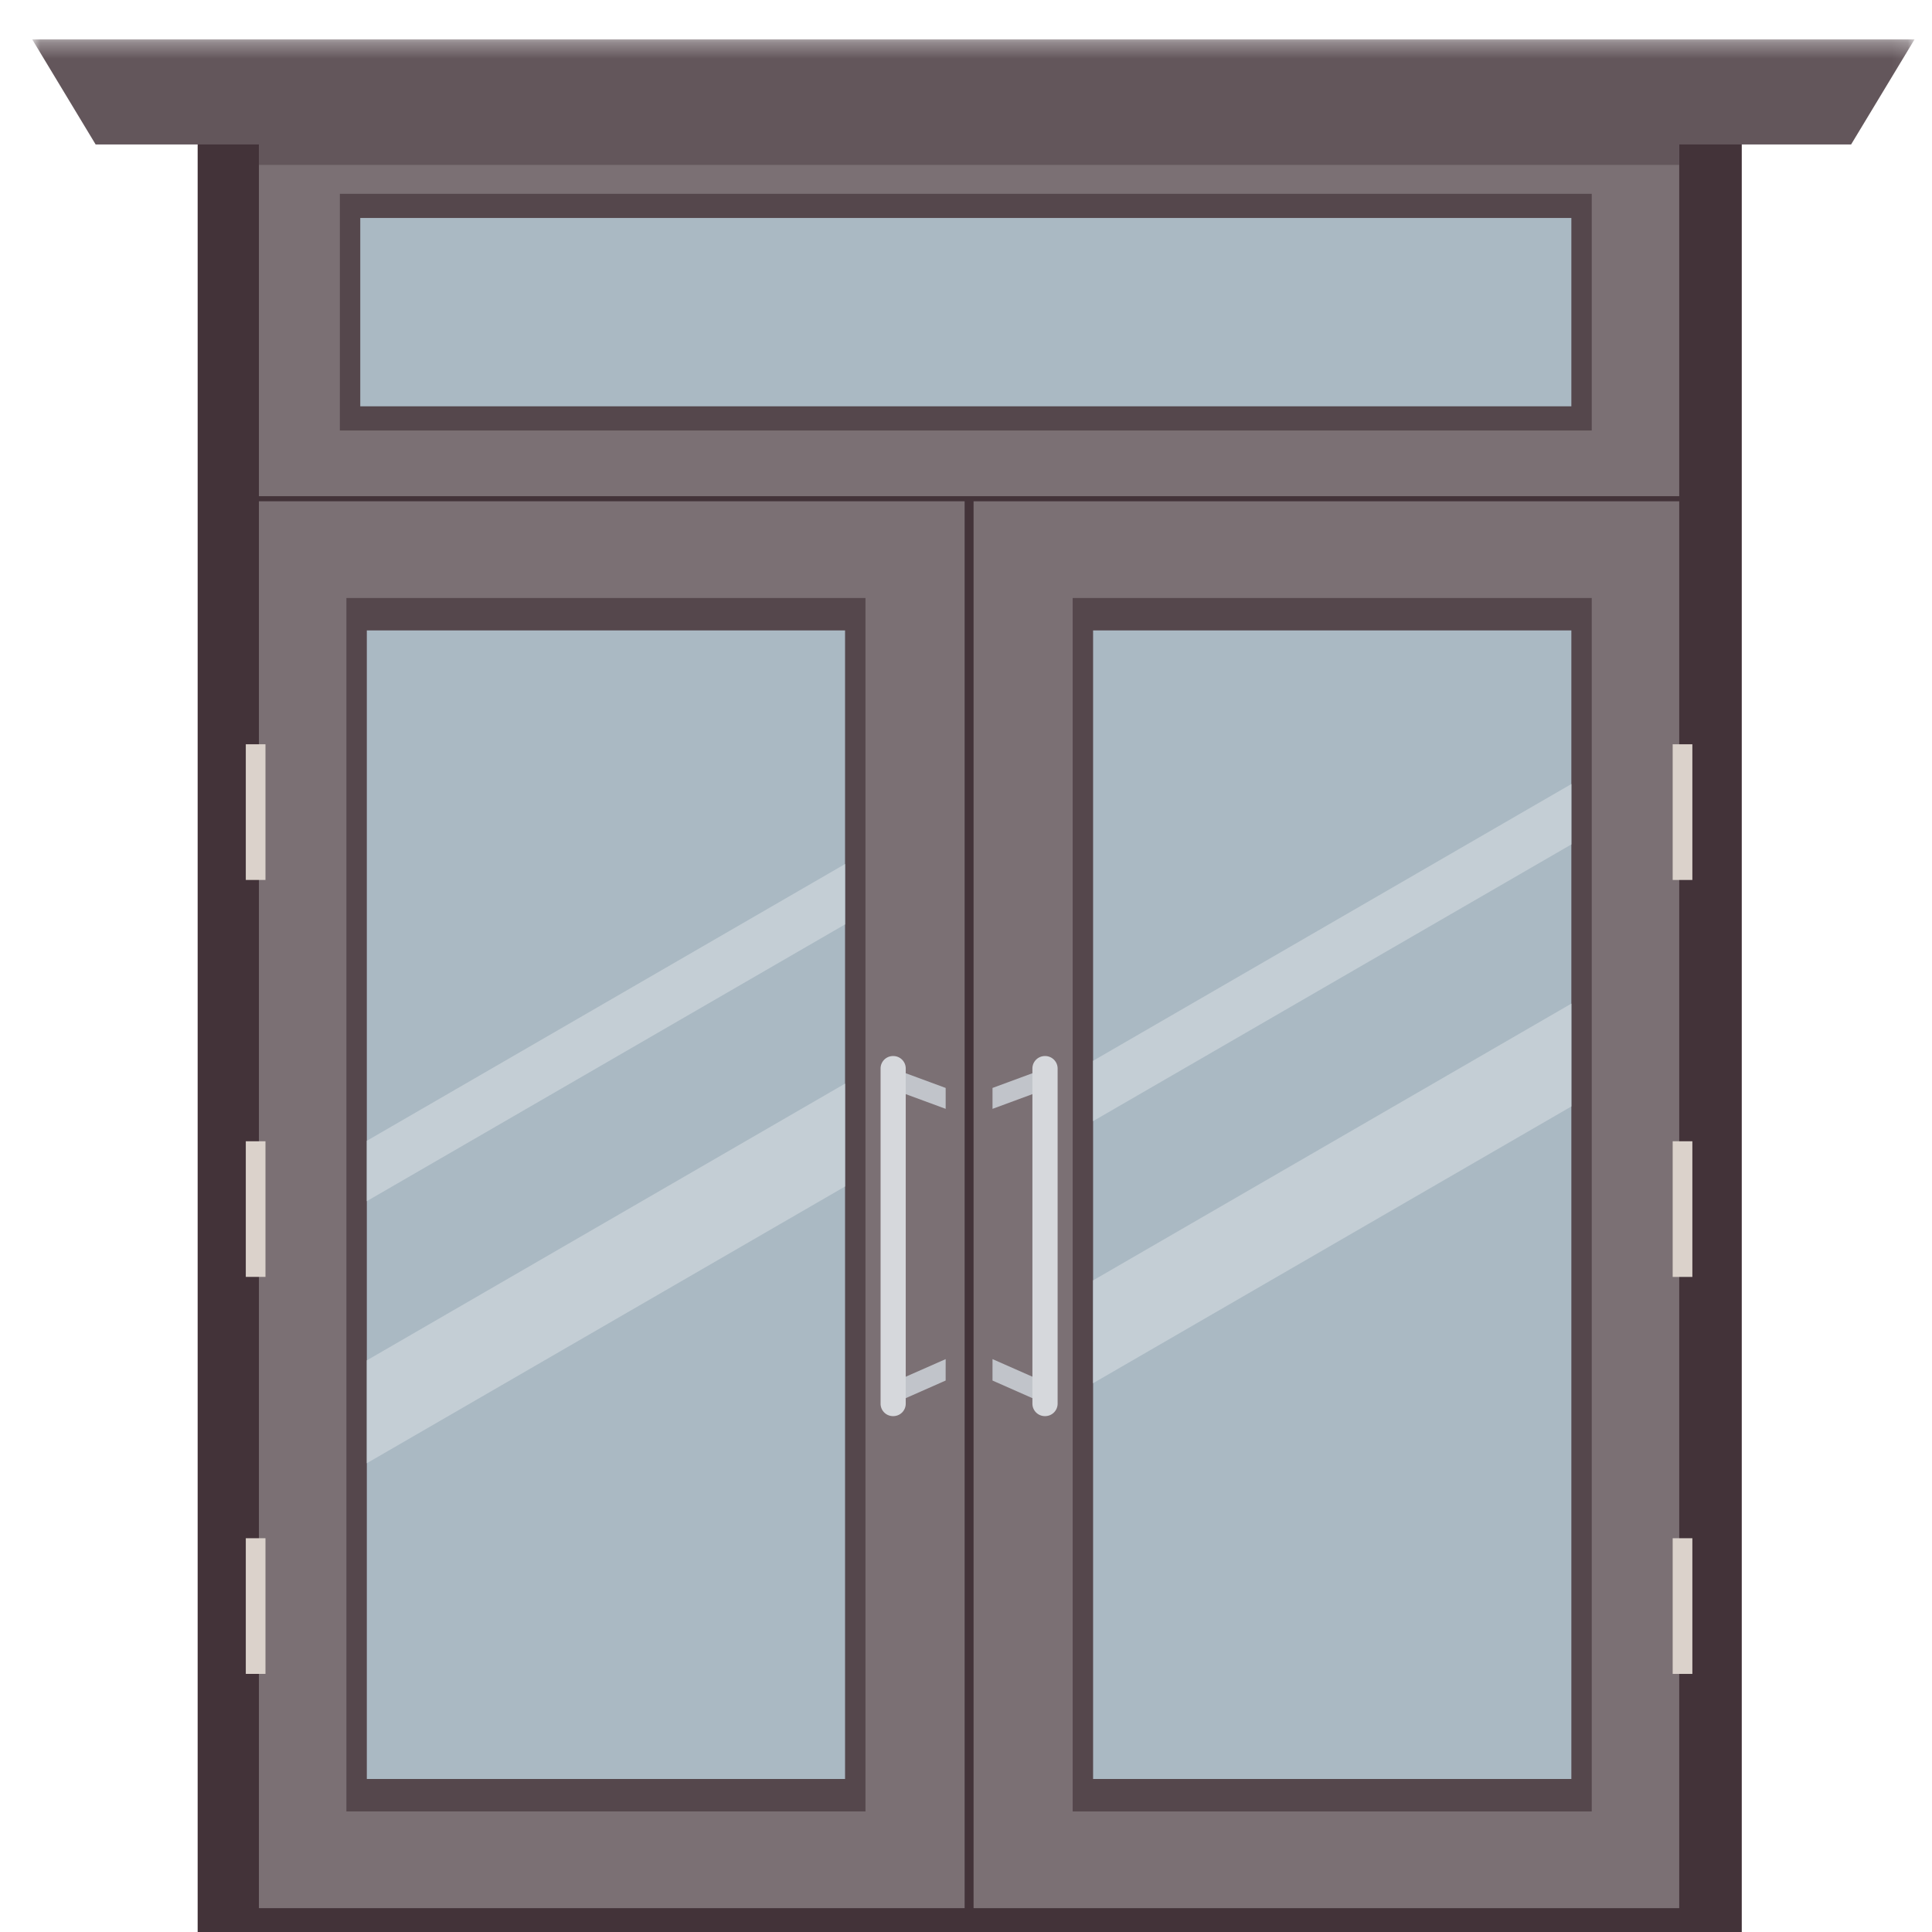 <svg width="120" height="120" viewBox="0 0 120 120" xmlns="http://www.w3.org/2000/svg" xmlns:xlink="http://www.w3.org/1999/xlink"><defs><path id="a" d="M0 118.554h116.915V.307H0z"/></defs><g fill="none" fill-rule="evenodd"><path fill="#433339" d="M12.277 120.693h95.907V5.71H12.277z"/><path fill="#7B7074" d="M16.082 118.518h43.833V31.135H16.082z"/><path fill="#55474C" d="M21.516 112.511h32.24V37.143h-32.24z"/><path fill="#AAB9C3" d="M22.784 110.496h29.704v-71.34H22.784z"/><path fill="#DBD2CB" d="M15.267 54.655h1.222v-8.427h-1.222zm0 24.655h1.222v-8.424h-1.222zm0 24.658h1.222v-8.426h-1.222z"/><path fill="#C1C4CA" d="M58.737 67.574l-2.859-1.054-.42 1.144 3.279 1.208zm0 16.843l-3.262 1.438.491 1.116 2.77-1.223z"/><g transform="translate(2 2.139)"><path d="M53.484 85.819h-.017a.773.773 0 0 1-.773-.775V64.229c0-.428.345-.775.773-.775h.017c.428 0 .773.347.773.775v20.815a.773.773 0 0 1-.773.775" fill="#D6D8DC"/><path fill="#C4CED5" d="M20.784 88.744l29.703-17.188v-6.39l-29.703 17.19zm29.704-37.217l-29.704 17.19v3.75l29.704-17.19z"/><mask id="b" fill="#fff"><use xlink:href="#a"/></mask><path fill="#7B7074" mask="url(#b)" d="M58.47 116.38h43.83V28.997H58.47z"/><path fill="#55474C" mask="url(#b)" d="M64.626 110.373h32.24v-75.37h-32.24z"/><path fill="#AAB9C3" mask="url(#b)" d="M65.894 108.357H95.6v-71.34H65.894z"/><path fill="#DBD2CB" mask="url(#b)" d="M101.893 52.517h1.223v-8.428h-1.223zm0 24.656h1.223v-8.426h-1.223zm0 24.657h1.223v-8.427h-1.223z"/><path fill="#C1C4CA" mask="url(#b)" d="M59.647 65.435l2.858-1.054.42 1.144-3.278 1.209zm0 16.843l3.261 1.438-.492 1.117-2.77-1.224z"/><path d="M62.9 85.819h.016a.776.776 0 0 0 .775-.775V64.229a.776.776 0 0 0-.775-.775H62.9a.775.775 0 0 0-.775.775v20.815c0 .428.347.775.775.775" fill="#D6D8DC" mask="url(#b)"/><path fill="#C4CED5" mask="url(#b)" d="M65.894 83.775L95.6 66.585v-6.388l-29.705 17.19zM95.6 46.558l-29.705 17.19v3.748L95.6 50.31z"/><path fill="#7B7074" mask="url(#b)" d="M14.082 28.68H102.3V6.017H14.082z"/><path fill="#7B7074" mask="url(#b)" d="M20.377 27.055H95.6V7.642H20.377z"/><path fill="#55474C" mask="url(#b)" d="M19.109 24.6h77.758V9.9H19.11z"/><path fill="#AAB9C3" mask="url(#b)" d="M20.377 23.098H95.6V11.4H20.377z"/><path fill="#63565B" mask="url(#b)" d="M14.082 8.104H102.3V1.576H14.082z"/><path fill="#63565B" mask="url(#b)" d="M112.976 6.833H3.94L0 .307h116.916z"/></g></g></svg>